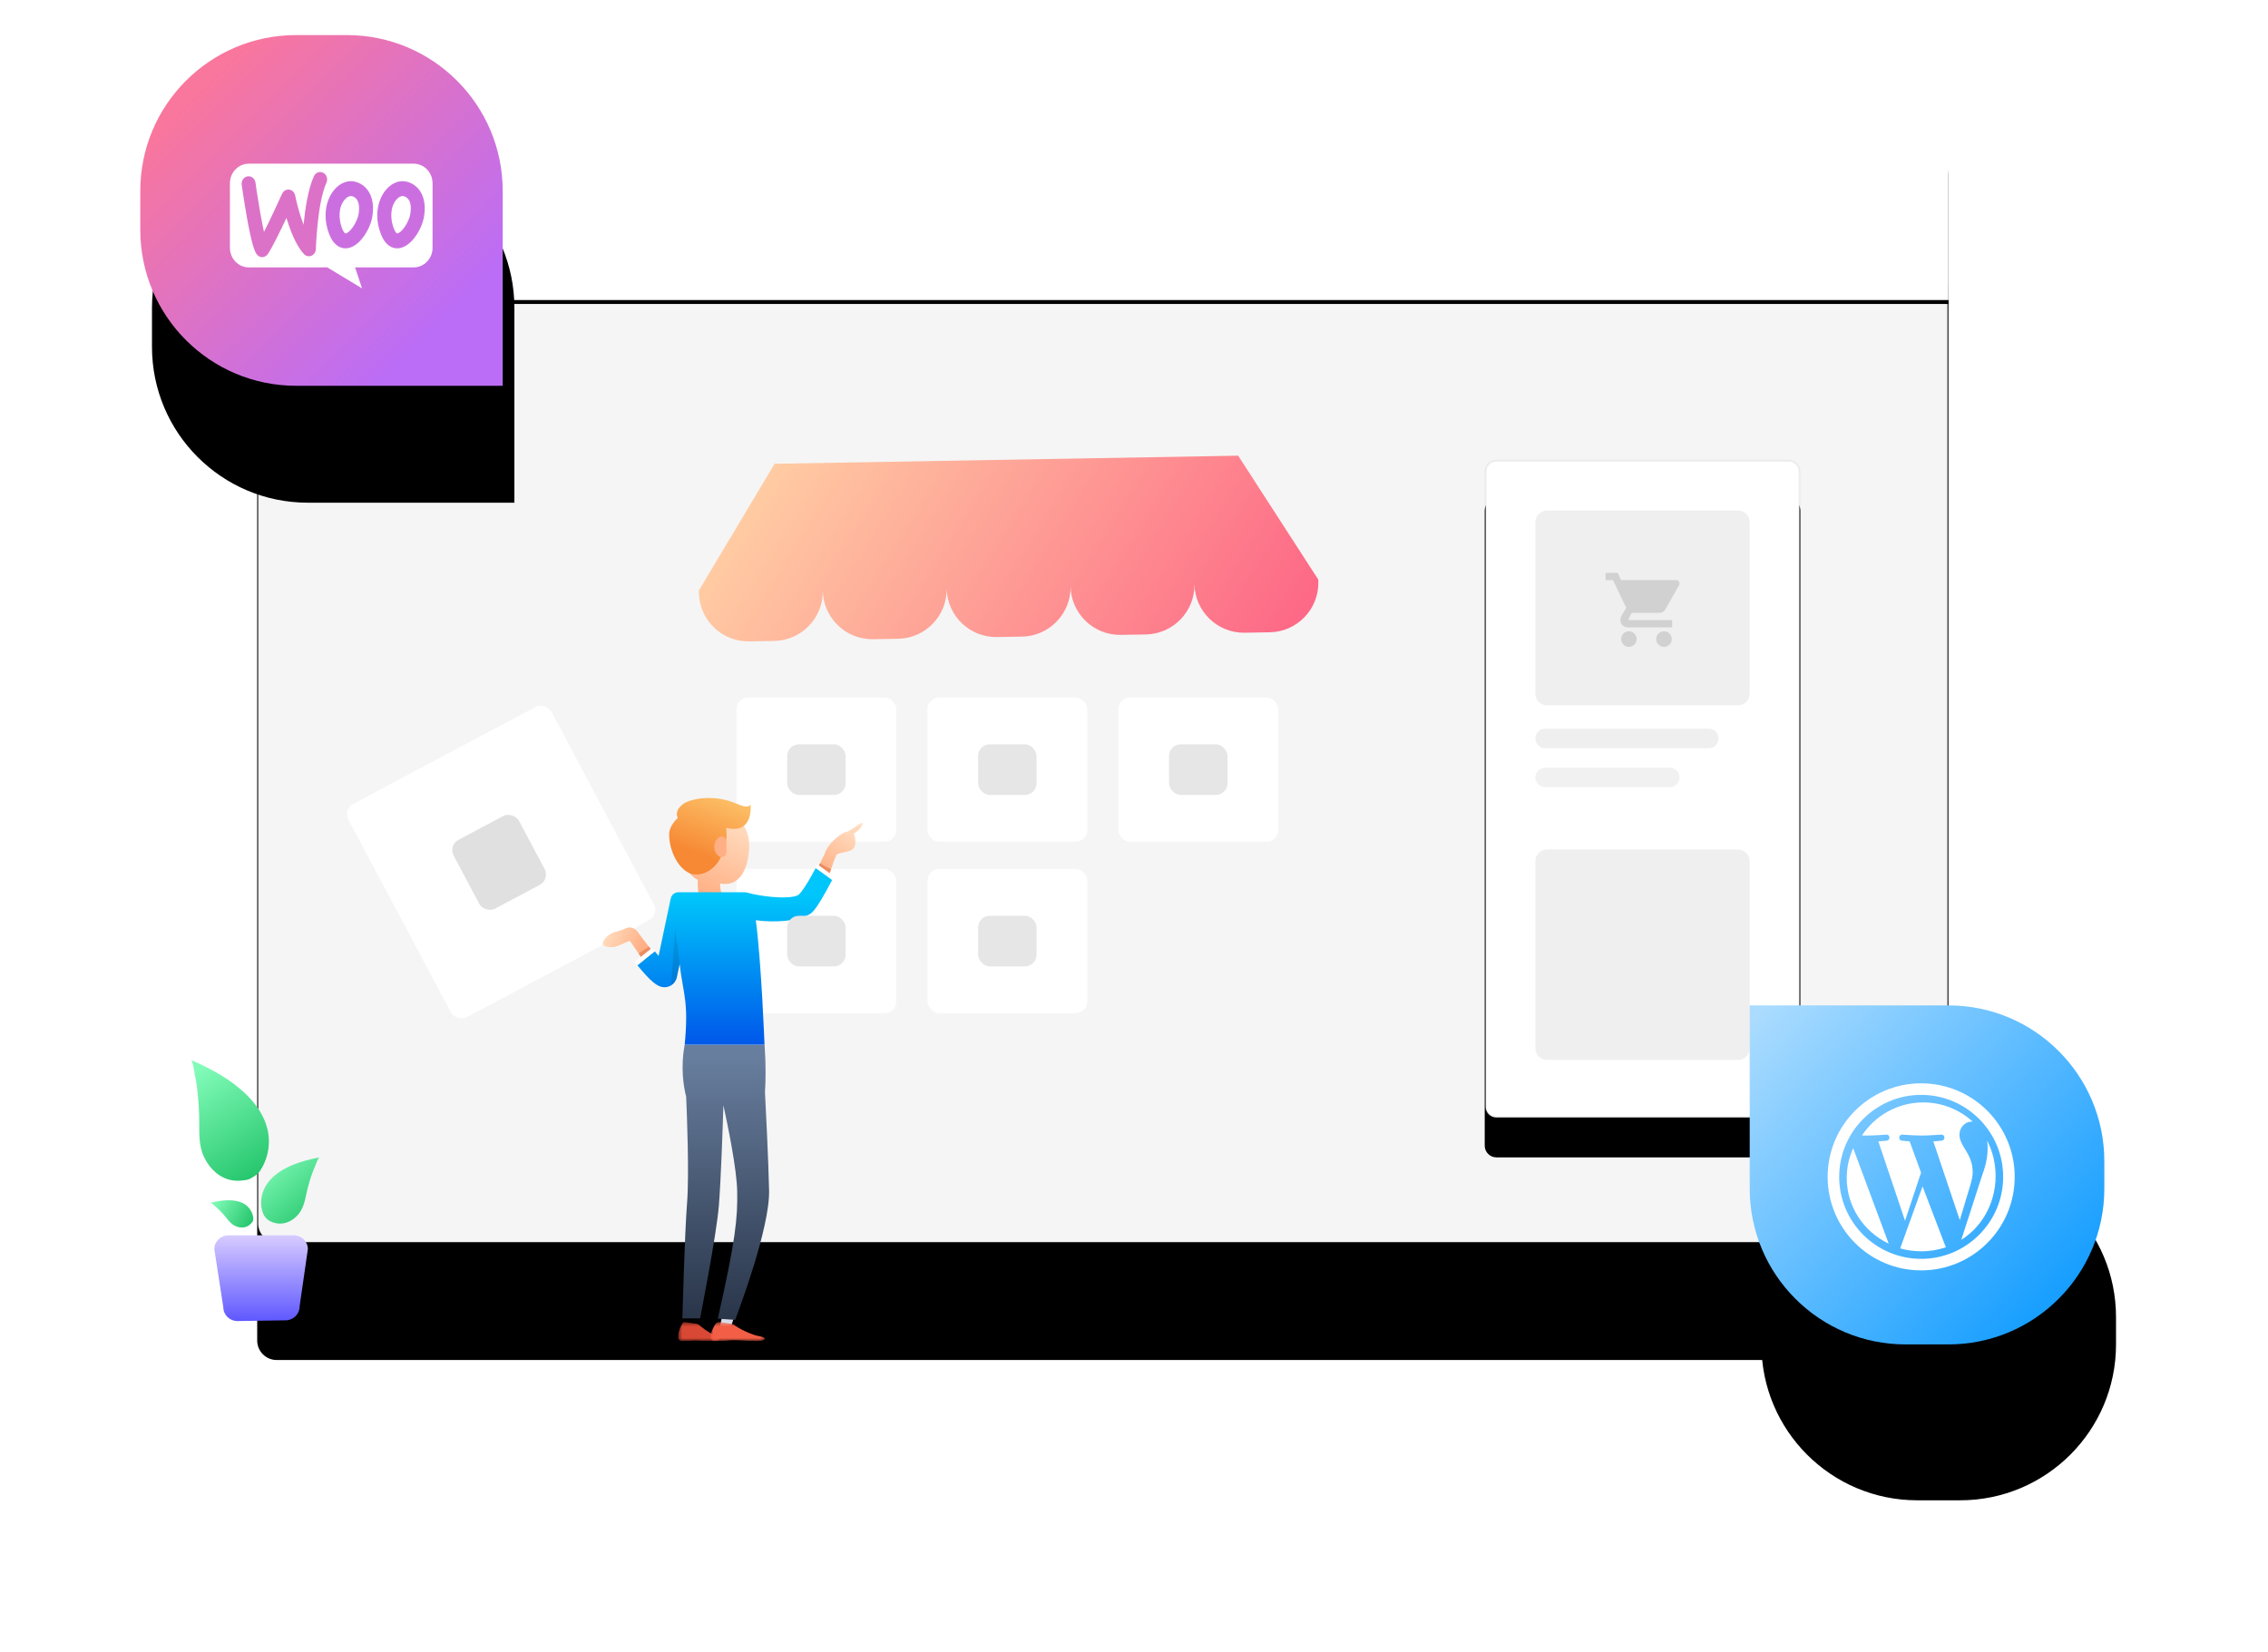 <?xml version="1.0" encoding="UTF-8"?>
<svg width="582px" height="424px" viewBox="0 0 582 424" version="1.1" xmlns="http://www.w3.org/2000/svg" xmlns:xlink="http://www.w3.org/1999/xlink">
    <!-- Generator: Sketch 53 (72520) - https://sketchapp.com -->
    <title>Group 41</title>
    <desc>Created with Sketch.</desc>
    <defs>
        <path d="M35,30 L459,30 C461.761,30 464,32.239 464,35 L464,305 C464,307.761 461.761,310 459,310 L35,310 C32.239,310 30,307.761 30,305 L30,35 C30,32.239 32.239,30 35,30 Z" id="path-1"></path>
        <filter x="-17.6%" y="-16.6%" width="135.3%" height="154.6%" filterUnits="objectBoundingBox" id="filter-2">
            <feOffset dx="0" dy="30" in="SourceAlpha" result="shadowOffsetOuter1"></feOffset>
            <feGaussianBlur stdDeviation="20.5" in="shadowOffsetOuter1" result="shadowBlurOuter1"></feGaussianBlur>
            <feComposite in="shadowBlurOuter1" in2="SourceAlpha" operator="out" result="shadowBlurOuter1"></feComposite>
            <feColorMatrix values="0 0 0 0 0   0 0 0 0 0   0 0 0 0 0  0 0 0 0.07 0" type="matrix" in="shadowBlurOuter1"></feColorMatrix>
        </filter>
        <linearGradient x1="29.188%" y1="0%" x2="70.228%" y2="98.597%" id="linearGradient-3">
            <stop stop-color="#81FBB8" offset="0%"></stop>
            <stop stop-color="#28C76F" offset="100%"></stop>
        </linearGradient>
        <linearGradient x1="0%" y1="29.752%" x2="98.597%" y2="69.68%" id="linearGradient-4">
            <stop stop-color="#81FBB8" offset="0%"></stop>
            <stop stop-color="#28C76F" offset="100%"></stop>
        </linearGradient>
        <linearGradient x1="11.073%" y1="0%" x2="87.835%" y2="98.597%" id="linearGradient-5">
            <stop stop-color="#81FBB8" offset="0%"></stop>
            <stop stop-color="#28C76F" offset="100%"></stop>
        </linearGradient>
        <linearGradient x1="50%" y1="0%" x2="50%" y2="100%" id="linearGradient-6">
            <stop stop-color="#D7CBFF" offset="0%"></stop>
            <stop stop-color="#5F58FF" offset="100%"></stop>
        </linearGradient>
        <path d="M35,30 L459,30 C461.761,30 464,32.239 464,35 L464,68 L30,68 L30,35 C30,32.239 32.239,30 35,30 Z" id="path-7"></path>
        <filter x="-0.1%" y="-1.3%" width="100.2%" height="105.3%" filterUnits="objectBoundingBox" id="filter-8">
            <feOffset dx="0" dy="1" in="SourceAlpha" result="shadowOffsetOuter1"></feOffset>
            <feColorMatrix values="0 0 0 0 0   0 0 0 0 0   0 0 0 0 0  0 0 0 0.056 0" type="matrix" in="shadowOffsetOuter1"></feColorMatrix>
        </filter>
        <linearGradient x1="0%" y1="40.91%" x2="100%" y2="59.09%" id="linearGradient-9">
            <stop stop-color="#FFD3A5" offset="0%"></stop>
            <stop stop-color="#FD6585" offset="100%"></stop>
        </linearGradient>
        <path d="M348,109 L423,109 C424.657,109 426,110.343 426,112 L426,275 C426,276.657 424.657,278 423,278 L348,278 C346.343,278 345,276.657 345,275 L345,112 C345,110.343 346.343,109 348,109 Z" id="path-10"></path>
        <filter x="-26.5%" y="-6.8%" width="153.1%" height="125.4%" filterUnits="objectBoundingBox" id="filter-11">
            <feOffset dx="0" dy="10" in="SourceAlpha" result="shadowOffsetOuter1"></feOffset>
            <feGaussianBlur stdDeviation="5.5" in="shadowOffsetOuter1" result="shadowBlurOuter1"></feGaussianBlur>
            <feComposite in="shadowBlurOuter1" in2="SourceAlpha" operator="out" result="shadowBlurOuter1"></feComposite>
            <feColorMatrix values="0 0 0 0 0   0 0 0 0 0   0 0 0 0 0  0 0 0 0.02 0" type="matrix" in="shadowBlurOuter1"></feColorMatrix>
        </filter>
        <polygon id="path-12" points="0.408 0.405 11.063 0.405 11.063 5.255 0.408 5.255"></polygon>
        <polygon id="path-14" points="0.756 0.401 14.714 0.401 14.714 5.255 0.756 5.255"></polygon>
        <polygon id="path-16" points="0.589 0.086 33.768 0.086 33.768 24.492 0.589 24.492"></polygon>
        <linearGradient x1="95.655%" y1="22.946%" x2="66.052%" y2="54.667%" id="linearGradient-18">
            <stop stop-color="#FFD8BA" offset="0%"></stop>
            <stop stop-color="#FFAF84" offset="100%"></stop>
        </linearGradient>
        <linearGradient x1="64.325%" y1="13.382%" x2="47.588%" y2="79.652%" id="linearGradient-19">
            <stop stop-color="#FFD8BA" offset="0%"></stop>
            <stop stop-color="#FFAF84" offset="100%"></stop>
        </linearGradient>
        <linearGradient x1="50%" y1="4.669%" x2="50%" y2="100%" id="linearGradient-20">
            <stop stop-color="#687E9E" offset="0%"></stop>
            <stop stop-color="#293549" offset="100%"></stop>
        </linearGradient>
        <linearGradient x1="6.408%" y1="44.954%" x2="43.566%" y2="61.499%" id="linearGradient-21">
            <stop stop-color="#FFD8BA" offset="0%"></stop>
            <stop stop-color="#FFAF84" offset="100%"></stop>
        </linearGradient>
        <linearGradient x1="42.248%" y1="15.955%" x2="42.248%" y2="96.849%" id="linearGradient-22">
            <stop stop-color="#00C6FB" offset="0%"></stop>
            <stop stop-color="#005BEA" offset="100%"></stop>
        </linearGradient>
        <linearGradient x1="60.337%" y1="5.966%" x2="32.435%" y2="75.632%" id="linearGradient-23">
            <stop stop-color="#FCBD64" offset="0%"></stop>
            <stop stop-color="#F78834" offset="100%"></stop>
        </linearGradient>
        <linearGradient x1="0%" y1="4.299%" x2="100%" y2="95.701%" id="linearGradient-24">
            <stop stop-color="#ABDCFF" offset="0%"></stop>
            <stop stop-color="#0396FF" offset="100%"></stop>
        </linearGradient>
        <path d="M0,0 L51,0 C73.091,-4.05812251e-15 91,17.909 91,40 L91,47 C91,69.091 73.091,87 51,87 L40,87 C17.909,87 2.705415e-15,69.091 0,47 L0,0 Z" id="path-25"></path>
        <filter x="-84.6%" y="-46.0%" width="275.8%" height="283.9%" filterUnits="objectBoundingBox" id="filter-26">
            <feOffset dx="3" dy="40" in="SourceAlpha" result="shadowOffsetOuter1"></feOffset>
            <feGaussianBlur stdDeviation="20" in="shadowOffsetOuter1" result="shadowBlurOuter1"></feGaussianBlur>
            <feColorMatrix values="0 0 0 0 0.231   0 0 0 0 0.502   0 0 0 0 0.957  0 0 0 0.269 0" type="matrix" in="shadowBlurOuter1"></feColorMatrix>
        </filter>
        <linearGradient x1="14.552%" y1="16.932%" x2="82.772%" y2="83.014%" id="linearGradient-27">
            <stop stop-color="#F9769D" offset="0%"></stop>
            <stop stop-color="#BB6DF7" offset="100%"></stop>
        </linearGradient>
        <path d="M40,6.39488462e-14 L53,6.39488462e-14 C75.091,5.98907237e-14 93,17.909 93,40 L93,90 L40,90 C17.909,90 -1.39403132e-13,72.091 -1.42108547e-13,50 L-1.49213975e-13,40 C-1.5191939e-13,17.909 17.909,6.80069687e-14 40,6.39488462e-14 Z" id="path-28"></path>
        <filter x="-77.4%" y="-50.0%" width="261.3%" height="266.7%" filterUnits="objectBoundingBox" id="filter-29">
            <feOffset dx="3" dy="30" in="SourceAlpha" result="shadowOffsetOuter1"></feOffset>
            <feGaussianBlur stdDeviation="20" in="shadowOffsetOuter1" result="shadowBlurOuter1"></feGaussianBlur>
            <feColorMatrix values="0 0 0 0 0.451   0 0 0 0 0.043   0 0 0 0 0.812  0 0 0 0.2 0" type="matrix" in="shadowBlurOuter1"></feColorMatrix>
        </filter>
    </defs>
    <g id="Page-1" stroke="none" stroke-width="1" fill="none" fill-rule="evenodd">
        <g id="Home-Page-Design-for-Dokan" transform="translate(-920, -5101)">
            <g id="Dokan-Overview" transform="translate(378, 4411)">
                <g id="2" transform="translate(85, 699)">
                    <g id="Group-41" transform="translate(493, 0)">
                        <g id="Mask-Copy-32">
                            <use fill="black" fill-opacity="1" filter="url(#filter-2)" xlink:href="#path-1"></use>
                            <path stroke-opacity="0.071" stroke="#979797" stroke-width="0.5" d="M35,30.25 C32.377,30.25 30.25,32.377 30.25,35 L30.25,305 C30.25,307.623 32.377,309.75 35,309.75 L459,309.75 C461.623,309.75 463.75,307.623 463.75,305 L463.75,35 C463.75,32.377 461.623,30.25 459,30.25 L35,30.25 Z" stroke-linejoin="square" fill="#F5F5F5" fill-rule="evenodd"></path>
                        </g>
                        <g id="Group-10" transform="translate(13, 263)">
                            <path d="M0.351,0.156 C0.233,0.104 0.12,0.051 0,0 C0.521,0.225 0.861,3.092 0.955,3.546 C1.707,7.171 2.02,10.887 2.116,14.583 C2.212,18.313 1.775,21.774 3.518,25.234 C4.945,28.067 7.474,30.416 10.713,30.903 C11.541,31.028 12.385,31.028 13.215,30.926 C13.856,30.847 14.646,30.778 15.216,30.471 C15.926,30.089 16.625,29.652 17.214,29.098 C17.57,28.764 17.848,28.275 18.1,27.863 C18.659,26.946 19.081,25.947 19.398,24.924 C20.126,22.575 20.192,20.057 19.607,17.67 C18.785,14.318 16.759,11.392 14.32,8.987 C10.385,5.105 5.389,2.36 0.351,0.156" id="Fill-1" fill="url(#linearGradient-3)"></path>
                            <path d="M5.129,36.613 C5.086,36.624 5.044,36.633 5,36.644 C5.19,36.596 5.901,37.287 6.024,37.388 C7.01,38.195 7.895,39.117 8.717,40.078 C9.547,41.048 10.173,42.057 11.394,42.616 C12.393,43.073 13.588,43.174 14.576,42.634 C14.829,42.496 15.059,42.322 15.263,42.123 C15.761,41.639 16.031,41.36 15.997,40.64 C15.964,39.931 15.699,39.208 15.334,38.597 C13.329,35.246 8.378,35.812 5.129,36.613" id="Fill-4" fill="url(#linearGradient-4)"></path>
                            <path d="M32.767,25.046 C28.371,25.904 23.436,27.356 20.325,30.792 C18.659,32.632 17.756,35.049 18.058,37.533 C18.3,39.527 19.035,40.992 20.995,41.673 C21.484,41.843 21.994,41.954 22.511,41.988 C24.534,42.124 26.369,41.057 27.6,39.559 C29.103,37.728 29.288,35.611 29.829,33.403 C30.366,31.215 31.037,29.045 31.963,26.985 C32.078,26.728 32.656,25.065 33,25 C32.921,25.015 32.846,25.031 32.767,25.046" id="Fill-6" fill="url(#linearGradient-5)"></path>
                            <path d="M24.277,66.819 L11.908,67 C9.927,67 8.308,65.411 8.308,63.469 L6,48.531 C6,46.589 7.62,45 9.6,45 L26.4,45 C28.38,45 30,46.589 30,48.531 L27.877,63.288 C27.877,65.23 26.257,66.819 24.277,66.819" id="Fill-8" fill="url(#linearGradient-6)"></path>
                        </g>
                        <g id="Mask-Copy-32">
                            <use fill="black" fill-opacity="1" filter="url(#filter-8)" xlink:href="#path-7"></use>
                            <use fill="#FFFFFF" fill-rule="evenodd" xlink:href="#path-7"></use>
                        </g>
                        <rect id="Rectangle" fill="#FFFFFF" fill-rule="nonzero" transform="translate(92.601, 212.221) rotate(-28) translate(-92.601, -212.221) " x="63.101" y="181.221" width="59" height="62" rx="3"></rect>
                        <rect id="Rectangle" fill="#E0E0E0" fill-rule="nonzero" transform="translate(92.083, 212.289) rotate(-28) translate(-92.083, -212.289) " x="82.583" y="202.289" width="19" height="20" rx="3"></rect>
                        <path d="M159.984,119.917 L277.153,99.257 L302.434,127.45 L302.434,127.451 L145.87,155.058 L159.984,119.917 Z M271.232,133.6 C272.428,140.49 267.822,147.055 260.929,148.271 L254.62,149.383 C247.727,150.599 241.153,146.005 239.92,139.121 C241.115,146.012 236.508,152.577 229.616,153.792 L223.307,154.905 C216.414,156.12 209.839,151.526 208.606,144.643 C209.801,151.533 205.196,158.098 198.303,159.314 L191.994,160.426 C185.102,161.641 178.526,157.048 177.293,150.164 C178.488,157.054 173.883,163.619 166.99,164.835 L160.681,165.947 C153.776,167.165 147.191,162.553 145.974,155.65 L145.869,155.058 L177.182,149.537 L208.495,144.015 L239.809,138.494 L271.122,132.972 L302.435,127.451 L302.539,128.043 C303.756,134.947 299.147,141.532 292.241,142.75 L285.933,143.862 C279.04,145.077 272.466,140.484 271.232,133.6 Z" id="Combined-Shape" fill="url(#linearGradient-9)" transform="translate(224.302, 132.7) rotate(9) translate(-224.302, -132.7) "></path>
                        <g id="Rectangle">
                            <use fill="black" fill-opacity="1" filter="url(#filter-11)" xlink:href="#path-10"></use>
                            <path stroke-opacity="0.13" stroke="#979797" stroke-width="0.5" d="M348,109.25 C346.481,109.25 345.25,110.481 345.25,112 L345.25,275 C345.25,276.519 346.481,277.75 348,277.75 L423,277.75 C424.519,277.75 425.75,276.519 425.75,275 L425.75,112 C425.75,110.481 424.519,109.25 423,109.25 L348,109.25 Z" stroke-linejoin="square" fill="#FFFFFF" fill-rule="evenodd"></path>
                        </g>
                        <path d="M361,122 L410,122 C411.657,122 413,123.343 413,125 L413,169 C413,170.657 411.657,172 410,172 L361,172 C359.343,172 358,170.657 358,169 L358,125 C358,123.343 359.343,122 361,122 Z" id="Rectangle" fill="#EFEFEF" fill-rule="nonzero"></path>
                        <path d="M361,209 L410,209 C411.657,209 413,210.343 413,212 L413,260 C413,261.657 411.657,263 410,263 L361,263 C359.343,263 358,261.657 358,260 L358,212 C358,210.343 359.343,209 361,209 Z" id="Rectangle-Copy-35" fill="#EFEFEF" fill-rule="nonzero"></path>
                        <path d="M360.5,178 L402.5,178 C403.881,178 405,179.119 405,180.5 L405,180.5 C405,181.881 403.881,183 402.5,183 L360.5,183 C359.119,183 358,181.881 358,180.5 L358,180.5 C358,179.119 359.119,178 360.5,178 Z" id="Rectangle-Copy-34" fill="#EFEFEF" fill-rule="nonzero"></path>
                        <path d="M360.5,188 L392.5,188 C393.881,188 395,189.119 395,190.5 L395,190.5 C395,191.881 393.881,193 392.5,193 L360.5,193 C359.119,193 358,191.881 358,190.5 L358,190.5 C358,189.119 359.119,188 360.5,188 Z" id="Rectangle-Copy-34" fill="#F1F1F1" fill-rule="nonzero"></path>
                        <rect id="Rectangle-Copy-29" fill="#FFFFFF" fill-rule="nonzero" x="153" y="170" width="41" height="37" rx="3"></rect>
                        <rect id="Rectangle-Copy-29" fill="#E6E6E6" fill-rule="nonzero" x="166" y="182" width="15" height="13" rx="3"></rect>
                        <rect id="Rectangle-Copy-32" fill="#FFFFFF" fill-rule="nonzero" x="153" y="214" width="41" height="37" rx="3"></rect>
                        <rect id="Rectangle-Copy-30" fill="#FFFFFF" fill-rule="nonzero" x="202" y="170" width="41" height="37" rx="3"></rect>
                        <rect id="Rectangle-Copy-33" fill="#FFFFFF" fill-rule="nonzero" x="202" y="214" width="41" height="37" rx="3"></rect>
                        <rect id="Rectangle-Copy-31" fill="#FFFFFF" fill-rule="nonzero" x="251" y="170" width="41" height="37" rx="3"></rect>
                        <g id="Group-43" transform="translate(118, 195)">
                            <g id="Group-4" transform="translate(19.62, 134.87)">
                                <mask id="mask-13" fill="white">
                                    <use xlink:href="#path-12"></use>
                                </mask>
                                <g id="Clip-3"></g>
                                <path d="M5.105,0.835 C5.324,0.865 5.532,0.946 5.699,1.083 C6.859,2.042 8.297,3.134 9.336,3.527 C11.091,4.192 12.111,5.255 9.379,5.255 C6.648,5.255 5.819,5.169 4.995,5.15 C3.777,5.121 4.325,5.255 1.284,5.255 C-0.212,5.255 0.49,2.457 1.312,1.099 C1.562,0.686 1.646,0.343 2.147,0.414 L5.105,0.835 Z" id="Fill-2" fill="#D84835" mask="url(#mask-13)"></path>
                            </g>
                            <polygon id="Fill-5" fill="#D6DDEA" points="30.626 136.953 32.175 129.801 35.583 130.166 33.265 137.464"></polygon>
                            <g id="Group-9" transform="translate(27.537, 134.87)">
                                <mask id="mask-15" fill="white">
                                    <use xlink:href="#path-14"></use>
                                </mask>
                                <g id="Clip-8"></g>
                                <path d="M6.205,0.835 C6.424,0.865 6.631,0.946 6.798,1.083 C7.959,2.042 11.489,3.758 13.3,4.019 C15.241,4.298 15.341,5.255 12.608,5.255 C9.877,5.255 7.873,5.012 6.656,5.043 C5.438,5.073 4.973,5.255 1.977,5.255 C-0.321,5.255 1.179,2.336 2.003,0.978 C2.252,0.565 2.746,0.343 3.246,0.414 L6.205,0.835 Z" id="Fill-7" fill="#F25F46" mask="url(#mask-15)"></path>
                            </g>
                            <g id="Group-12" transform="translate(33.694, 7.006)">
                                <mask id="mask-17" fill="white">
                                    <use xlink:href="#path-16"></use>
                                </mask>
                                <g id="Clip-11"></g>
                                <path d="M32.509,0.694 C31.642,1.36 30.683,1.911 29.875,2.364 C29.33,2.443 28.746,2.685 28.258,3.01 C27.651,3.412 24.713,5.47 23.922,8.089 C23.535,8.912 23.139,9.735 22.726,10.541 C22.638,10.716 22.55,10.892 22.462,11.067 C22.374,11.233 22.294,11.391 22.215,11.548 C21.802,12.328 21.397,13.081 20.993,13.79 C19.453,16.54 18.055,18.625 17.404,19.036 C15.029,20.227 7.868,19.43 3.549,18.476 C2.239,18.195 0.937,19.019 0.647,20.324 C0.356,21.629 1.183,22.925 2.503,23.214 C3.813,23.502 8.625,24.492 13.146,24.492 C15.574,24.492 17.923,24.203 19.594,23.363 C21.336,22.487 23.016,18.914 24.265,15.647 C24.546,14.928 24.801,14.219 25.03,13.563 C25.206,13.063 25.373,12.599 25.523,12.17 C25.532,12.134 25.549,12.099 25.558,12.065 C25.804,11.303 26.024,10.681 26.174,10.261 C26.481,9.411 26.666,9.061 26.948,8.422 C27.22,7.782 29.868,7.773 30.95,7.046 C32.076,6.302 31.944,4.393 31.487,3.15 C31.454,3.061 31.402,2.998 31.358,2.925 C31.562,2.797 31.769,2.662 31.982,2.52 C33.535,1.49 34.816,-1.079 32.509,0.694" id="Fill-10" fill="url(#linearGradient-18)" mask="url(#mask-17)"></path>
                            </g>
                            <path d="M38.249,12.867 C38.249,7.839 34.492,3.811 29.442,3.811 C24.391,3.811 20.296,7.888 20.296,12.917 C20.296,16.412 22.167,20.268 25.07,21.795 C24.954,24.033 25.187,26.492 26.585,28.7 C28.071,31.046 28.36,31.519 28.384,31.56 C28.923,32.457 29.875,32.955 30.855,32.955 C31.356,32.955 31.864,32.824 32.327,32.55 C33.689,31.74 34.136,29.982 33.323,28.623 C33.323,28.623 33.089,28.23 31.452,25.645 C31.045,25.002 30.772,24.303 30.8,22.72 C36.627,23.818 38.249,17.398 38.249,12.867" id="Fill-13" fill="url(#linearGradient-19)"></path>
                            <path d="M42.301,76.275 C42.441,78.832 43.216,94.18 43.359,101.543 C43.545,111.119 35.658,132.026 34.659,134.695 L30.195,134.393 C34.777,114.187 35.305,108.505 35.174,101.7 C35.062,95.912 32.766,84.821 31.637,79.632 C31.458,85.477 31.005,98.726 30.47,105.376 C29.849,113.105 25.675,134.091 25.66,134.326 L21.108,134.326 C21.123,134.09 21.684,112.51 22.309,104.726 C22.899,97.402 22.25,81.108 22.075,77.4 C21.445,74.975 20.592,70.108 21.702,64.073 L42.182,64.073 C42.182,64.073 42.701,69.862 42.301,76.275 Z" id="Combined-Shape" fill="url(#linearGradient-20)"></path>
                            <path d="M23.24,27.908 C23.24,27.908 19.906,43.742 19.281,46.667 C19.043,47.778 18.226,48.62 17.143,48.839 C16.923,48.891 16.695,48.935 16.422,48.935 C15.454,48.935 14.487,47.464 11.566,43.155 C11.479,43.024 11.382,42.883 11.285,42.743 C10.942,42.244 10.581,41.71 10.195,41.132 C10.098,40.983 9.991,40.834 9.886,40.685 C9.209,39.704 8.444,38.61 7.6,37.401 C6.764,37.699 4.248,39.056 3.253,39.056 C1.908,39.056 0.255,38.925 0.782,37.69 C1.345,36.385 2.647,35.509 3.923,35.142 C4.6,34.94 5.84,34.607 6.332,34.318 C6.367,34.301 6.412,34.292 6.447,34.266 C6.517,34.231 6.597,34.196 6.676,34.169 C6.746,34.134 6.826,34.117 6.896,34.091 C6.975,34.073 7.054,34.056 7.125,34.038 C7.212,34.029 7.292,34.012 7.371,34.012 C7.441,34.003 7.521,34.003 7.591,34.003 C7.67,34.003 7.757,34.012 7.836,34.021 C7.907,34.029 7.977,34.038 8.047,34.056 C8.136,34.073 8.215,34.091 8.286,34.117 C8.365,34.134 8.427,34.161 8.496,34.196 C8.576,34.222 8.646,34.257 8.716,34.301 C8.786,34.336 8.849,34.371 8.91,34.415 C8.981,34.458 9.041,34.511 9.104,34.564 C9.165,34.607 9.226,34.66 9.28,34.721 C9.332,34.774 9.394,34.844 9.446,34.905 C9.473,34.94 9.5,34.966 9.526,35.001 C10.466,36.289 11.505,37.664 12.525,38.942 C12.64,39.083 12.754,39.231 12.869,39.372 C13.29,39.897 13.704,40.405 14.099,40.878 C14.214,41.009 14.319,41.141 14.425,41.272 C14.716,41.614 14.989,41.929 15.253,42.218 C15.411,41.465 15.587,40.641 15.763,39.783 C15.788,39.669 15.816,39.547 15.842,39.424 C17.003,33.889 18.481,26.918 18.481,26.918 L23.24,27.908 Z" id="Fill-21" fill="url(#linearGradient-21)"></path>
                            <path d="M14.425,41.272 L11.566,43.155 C11.478,43.023 11.382,42.883 11.286,42.743 C10.942,42.244 10.581,41.71 10.194,41.132 C10.097,40.983 9.992,40.834 9.886,40.685 L12.525,38.942 C12.64,39.082 12.755,39.231 12.868,39.371 C13.291,39.897 13.705,40.405 14.1,40.878 C14.214,41.009 14.32,41.14 14.425,41.272" id="Fill-23" fill="#ED8C62"></path>
                            <path d="M55.311,18.756 C52.373,24.361 51.054,25.534 50.852,25.692 C48.662,26.728 43.444,26.289 39.281,25.449 C38.25,25.158 37.403,24.962 37.051,24.962 L20.098,24.962 C19.125,24.962 18.34,25.639 18.131,26.516 L18.128,26.515 C18.128,26.515 16.228,35.527 15.006,41.298 C14.716,40.957 14.39,40.571 14.029,40.133 L9.561,43.698 C12.974,47.858 14.734,49.329 16.483,49.338 L16.502,49.338 C16.766,49.338 17.038,49.303 17.311,49.242 C17.636,49.163 17.935,49.04 18.207,48.874 C18.956,48.427 19.501,47.675 19.695,46.754 C19.827,46.138 20.081,44.934 20.402,43.418 C21.335,51.275 22.773,52.87 21.702,64.073 L42.183,64.073 C42.183,64.073 41.403,43.277 39.958,32.14 C41.976,32.448 44.874,32.545 47.458,32.299 C49.945,32.061 51.749,31.621 53.482,30.754 C54.308,30.342 55.331,29.852 59.553,21.795 L55.311,18.756 Z" id="Fill-25" fill="url(#linearGradient-22)"></path>
                            <path d="M14.029,40.133 L9.562,43.698 C9.332,43.418 9.095,43.12 8.848,42.813 L13.317,39.258 C13.572,39.573 13.809,39.862 14.029,40.133" id="Fill-27" fill="#FFFFFF"></path>
                            <path d="M59.252,19.071 C59.243,19.106 59.226,19.141 59.217,19.176 C59.067,19.605 58.901,20.07 58.724,20.569 L55.909,18.554 C55.988,18.397 56.067,18.239 56.155,18.073 C56.243,17.898 56.332,17.722 56.419,17.547 L59.252,19.071 Z" id="Fill-29" fill="#ED8C62"></path>
                            <path d="M60.028,20.884 C59.87,21.199 59.712,21.497 59.553,21.795 L55.312,18.756 C55.461,18.467 55.619,18.16 55.787,17.836 L60.028,20.884 Z" id="Fill-31" fill="#FFFFFF"></path>
                            <path d="M20.407,43.435 C20.082,44.942 19.827,46.133 19.694,46.754 C19.501,47.674 18.956,48.427 18.208,48.873 L19.238,34.564 C19.633,37.287 20.037,40.326 20.407,43.435" id="Fill-33" fill="#000000" opacity="0.099"></path>
                            <path d="M38.588,2.372 C38.588,2.372 38.432,3.766 35.207,2.317 C29.158,-0.402 22.991,1.04 21.299,2.317 C19.641,3.568 19.421,4.87 19.931,5.904 C18.595,7.106 17.713,8.749 17.707,9.962 C17.678,15.143 20.964,20.414 24.532,20.414 C30.23,20.414 32.739,13.506 32.418,9.524 C32.39,9.17 32.36,8.812 32.326,8.455 C32.509,8.489 32.69,8.522 32.875,8.556 C39.558,9.816 38.588,2.372 38.588,2.372" id="Fill-35" fill="url(#linearGradient-23)"></path>
                            <path d="M29.289,13.298 C29.289,14.253 29.72,15.107 30.4,15.679 C31.195,16.348 32.419,15.744 32.419,14.707 L32.419,11.89 C32.419,10.853 31.195,10.249 30.4,10.918 C29.72,11.49 29.289,12.344 29.289,13.298" id="Fill-37" fill="#FFAF84"></path>
                        </g>
                        <g id="Group-21" transform="translate(413, 249)">
                            <g id="Mask-Copy-32">
                                <use fill="black" fill-opacity="1" filter="url(#filter-26)" xlink:href="#path-25"></use>
                                <use fill="url(#linearGradient-24)" fill-rule="evenodd" xlink:href="#path-25"></use>
                            </g>
                            <path d="M44.351,46.449 L50.232,61.816 C50.27,61.906 50.316,61.989 50.367,62.067 C48.38,62.734 46.243,63.102 44.017,63.102 C42.139,63.102 40.326,62.838 38.612,62.358 L44.351,46.449 Z M24.898,44.279 C24.898,41.562 25.494,38.983 26.554,36.653 L35.673,61.143 C29.296,58.106 24.898,51.696 24.898,44.279 Z M57.219,42.759 C57.219,44.369 56.601,46.239 55.789,48.84 L53.913,55.11 L47.117,34.889 C48.249,34.829 49.269,34.709 49.269,34.709 C50.283,34.59 50.164,33.101 49.15,33.161 C49.15,33.161 46.104,33.399 44.137,33.399 C42.291,33.399 39.184,33.161 39.184,33.161 C38.171,33.101 38.053,34.65 39.066,34.709 C39.066,34.709 40.025,34.829 41.037,34.889 L43.968,42.918 L39.853,55.265 L33.007,34.889 C34.14,34.829 35.159,34.71 35.159,34.71 C36.171,34.59 36.053,33.1 35.038,33.161 C35.038,33.161 31.993,33.4 30.026,33.4 C29.672,33.4 29.257,33.391 28.816,33.377 C32.177,28.27 37.957,24.898 44.527,24.898 C49.423,24.898 53.88,26.77 57.224,29.835 C57.143,29.831 57.064,29.821 56.98,29.821 C55.133,29.821 53.823,31.431 53.823,33.16 C53.823,34.71 54.716,36.021 55.67,37.571 C56.385,38.825 57.219,40.435 57.219,42.759 Z M60.929,34.694 C62.314,37.393 63.103,40.49 63.102,43.785 C63.102,50.775 59.556,56.878 54.286,60.163 L59.701,43.429 C60.714,40.727 61.049,38.565 61.049,36.642 C61.049,35.946 61.005,35.297 60.929,34.694 Z M44,20 C57.255,20 68,30.745 68,44 C68,57.255 57.255,68 44,68 C30.745,68 20,57.255 20,44 C20,30.745 30.745,20 44,20 Z M44.001,65.039 C55.601,65.039 65.039,55.601 65.038,43.999 C65.038,32.399 55.601,22.961 44.001,22.961 C32.399,22.961 22.962,32.398 22.962,43.999 C22.962,55.602 32.399,65.039 44.001,65.039 Z" id="Combined-Shape" fill="#FFFFFF"></path>
                        </g>
                        <g id="Group-23">
                            <g id="Mask-Copy-45">
                                <use fill="black" fill-opacity="1" filter="url(#filter-29)" xlink:href="#path-28"></use>
                                <use fill="url(#linearGradient-27)" fill-rule="evenodd" xlink:href="#path-28"></use>
                            </g>
                            <g id="Group-19" transform="translate(23, 33)">
                                <path d="M47.148,0 L4.852,0 C2.172,0 0,2.256 0,5.039 L0,21.578 C0,24.361 2.172,26.617 4.852,26.617 L24.981,26.617 L33.902,32 L32.12,26.617 L47.148,26.617 C49.828,26.617 52,24.361 52,21.578 L52,5.039 C52,2.256 49.828,0 47.148,0 Z" id="Path" fill="#FFFFFF"></path>
                                <g id="Group" transform="translate(3, 2)">
                                    <path d="M5.279,21.987 C5.271,21.987 5.264,21.987 5.257,21.987 C4.673,21.98 4.13,21.668 3.802,21.153 C3.283,20.339 2.523,18.461 1.237,11.112 C0.548,7.173 0.03,3.463 0.025,3.426 C-0.12,2.384 0.553,1.414 1.529,1.259 C2.504,1.104 3.413,1.823 3.558,2.865 C3.563,2.901 4.07,6.526 4.744,10.383 C5.133,12.61 5.466,14.272 5.742,15.508 C7.427,12.194 9.482,7.738 10.387,5.725 C10.719,4.989 11.453,4.559 12.213,4.658 C12.973,4.757 13.589,5.361 13.746,6.162 C14.042,7.672 14.808,10.818 15.897,13.673 C16.298,9.613 17.075,4.462 18.556,1.22 C18.989,0.273 20.058,-0.12 20.945,0.342 C21.831,0.804 22.199,1.945 21.767,2.892 C19.412,8.048 19.059,19.792 19.055,19.91 C19.034,20.671 18.592,21.345 17.929,21.626 C17.267,21.907 16.511,21.74 16.007,21.202 C14.407,19.493 12.948,16.549 11.671,12.451 C11.616,12.273 11.563,12.098 11.51,11.925 C9.945,15.251 7.886,19.467 6.731,21.191 C6.395,21.691 5.854,21.987 5.279,21.987 Z" id="Path" fill="#DB72C8"></path>
                                    <path d="M33.005,5.894 C32.262,4.281 30.984,3.166 29.315,2.67 C27.411,2.106 25.349,2.857 23.797,4.68 C21.956,6.84 20.612,10.889 22.363,15.768 C23.562,19.111 25.449,19.725 26.667,19.725 C26.799,19.725 26.922,19.717 27.036,19.706 C30.279,19.377 33.004,14.795 33.529,11.653 C33.906,9.401 33.73,7.464 33.005,5.894 Z M30.013,10.982 C29.847,11.964 29.272,13.264 28.545,14.291 C27.797,15.35 27.064,15.872 26.699,15.908 C26.477,15.931 26.064,15.422 25.699,14.403 C24.966,12.363 24.721,9.263 26.44,7.245 C26.952,6.643 27.548,6.303 28.061,6.303 C28.164,6.303 28.264,6.316 28.358,6.344 C30.271,6.913 30.313,9.179 30.013,10.982 Z" id="Shape" fill="#CB6FE0" fill-rule="nonzero"></path>
                                    <path d="M46.274,5.894 C45.9,5.089 45.395,4.405 44.776,3.863 C44.153,3.322 43.416,2.919 42.582,2.67 C40.68,2.106 38.617,2.857 37.064,4.68 C35.224,6.84 33.881,10.889 35.63,15.768 C36.829,19.111 38.715,19.725 39.934,19.725 C40.066,19.725 40.19,19.717 40.304,19.706 C43.546,19.377 46.27,14.795 46.795,11.653 C47.173,9.401 46.996,7.464 46.274,5.894 Z M43.279,10.982 C43.116,11.964 42.539,13.264 41.813,14.291 C41.064,15.35 40.331,15.872 39.966,15.908 C39.745,15.931 39.331,15.422 38.966,14.403 C38.235,12.363 37.989,9.263 39.706,7.245 C40.221,6.643 40.817,6.303 41.327,6.303 C41.431,6.303 41.53,6.316 41.626,6.344 C43.539,6.913 43.58,9.179 43.279,10.982 Z" id="Shape" fill="#CB6FE0" fill-rule="nonzero"></path>
                                </g>
                            </g>
                        </g>
                        <rect id="Rectangle-Copy-36" fill="#E6E6E6" fill-rule="nonzero" x="215" y="182" width="15" height="13" rx="3"></rect>
                        <rect id="Rectangle-Copy-38" fill="#E6E6E6" fill-rule="nonzero" x="166" y="226" width="15" height="13" rx="3"></rect>
                        <rect id="Rectangle-Copy-37" fill="#E6E6E6" fill-rule="nonzero" x="264" y="182" width="15" height="13" rx="3"></rect>
                        <rect id="Rectangle-Copy-39" fill="#E6E6E6" fill-rule="nonzero" x="215" y="226" width="15" height="13" rx="3"></rect>
                        <path d="M382,153 C380.9,153 380,153.9 380,155 C380,156.1 380.9,157 382,157 C383.1,157 384,156.1 384,155 C384,153.9 383.1,153 382,153 Z M376,138 L376,139.867 L377.9,139.867 L381.32,146.96 L379.99,149.2 C379.895,149.48 379.8,149.853 379.8,150.133 C379.8,151.16 380.655,152 381.7,152 L393.1,152 L393.1,150.133 L382.08,150.133 C381.985,150.133 381.89,150.04 381.89,149.947 L381.89,149.853 L382.745,148.267 L389.775,148.267 C390.535,148.267 391.105,147.893 391.39,147.333 L394.81,141.267 C395,141.08 395,140.987 395,140.8 C395,140.24 394.62,139.867 394.05,139.867 L379.99,139.867 L379.135,138 L376,138 Z M391,153 C389.9,153 389,153.9 389,155 C389,156.1 389.9,157 391,157 C392.1,157 393,156.1 393,155 C393,153.9 392.1,153 391,153 Z" id="Shape" fill="#D1D1D1" fill-rule="nonzero"></path>
                    </g>
                </g>
            </g>
        </g>
    </g>
</svg>